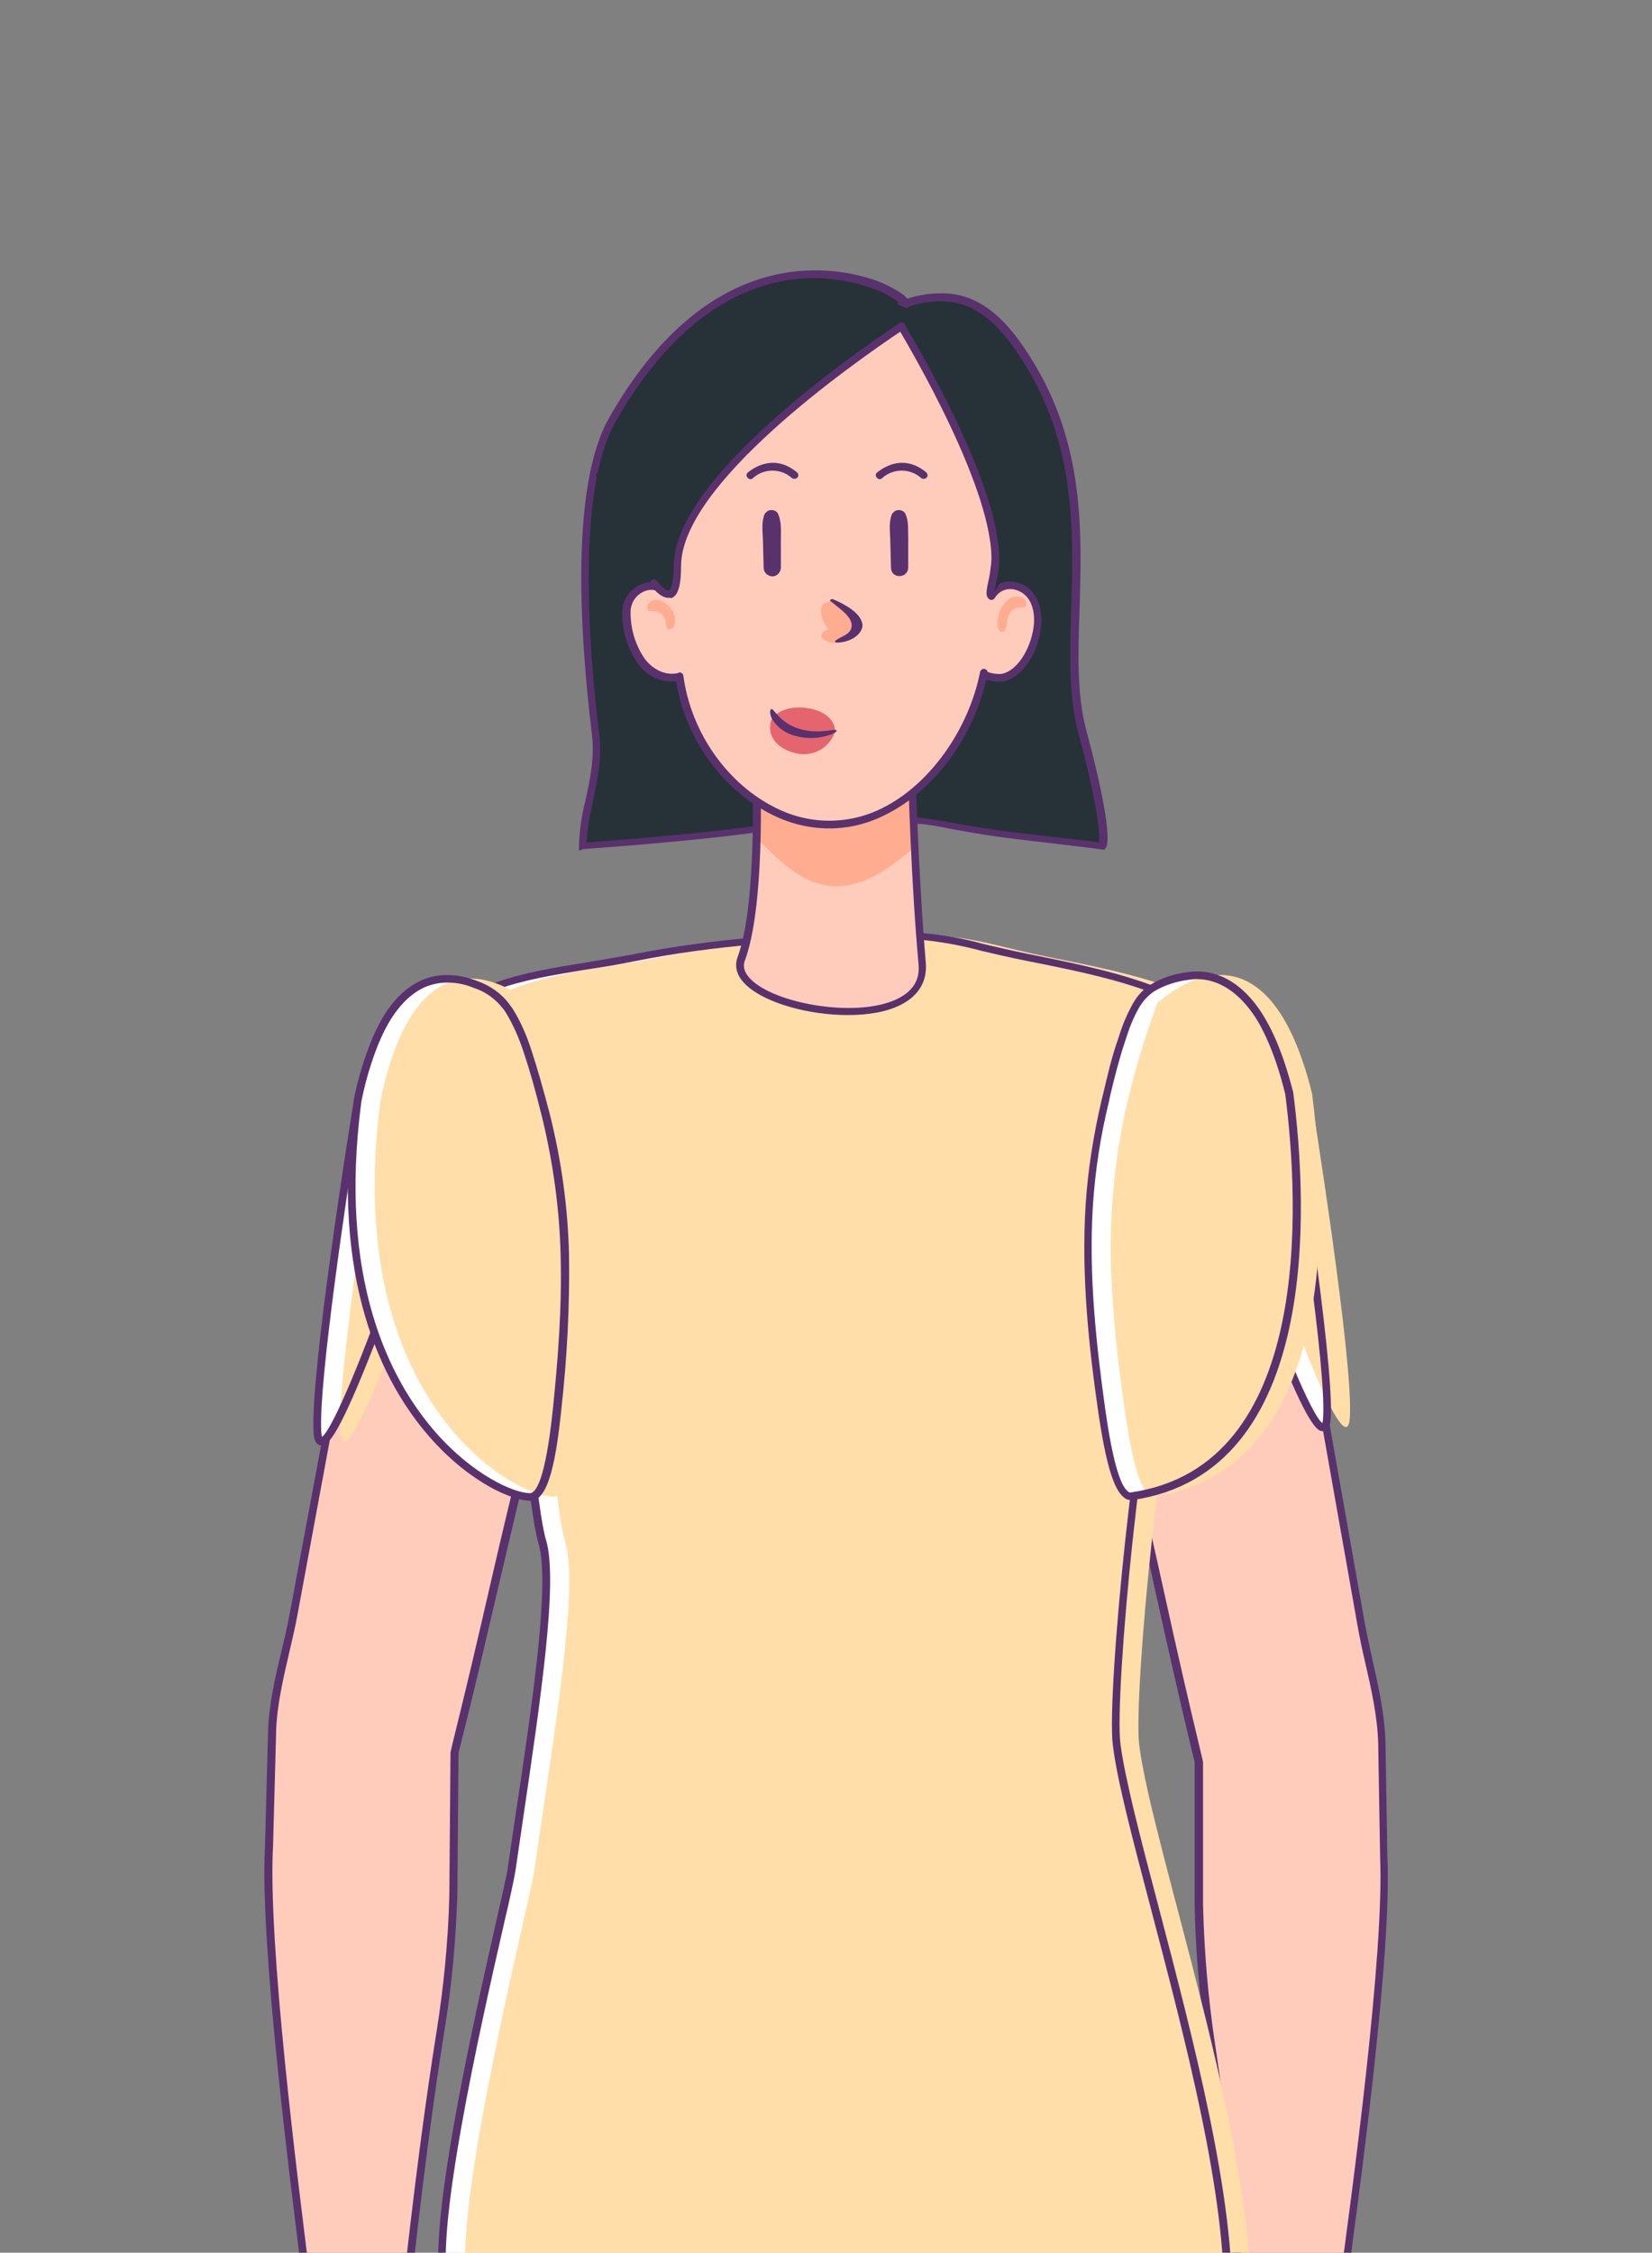 <?xml version="1.0" encoding="utf-8"?>
<!-- Generator: Adobe Illustrator 25.4.1, SVG Export Plug-In . SVG Version: 6.00 Build 0)  -->
<svg version="1.1" id="Cliente_14" xmlns="http://www.w3.org/2000/svg" xmlns:xlink="http://www.w3.org/1999/xlink" x="0px" y="0px"
	 viewBox="0 0 432 589" style="enable-background:new 0 0 432 589;" xml:space="preserve">
<rect x="0" y="0" width="432" height="589" fill="#808080" stroke="none"/>
<style type="text/css">
	.st0{fill:#FFCCBC;}
	.st1{fill:#59316D;}
	.st2{fill:#FFFFFF;}
	.st3{fill:#FFDEA9;}
	.st4{fill:#263238;}
	.st5{fill:#C8CACB;}
	.st6{fill:#BBBDBF;}
	.st7{fill:#FFAC90;}
	.st8{fill:#E5656F;}
</style>
<path class="st0" d="M157.1,303.8c1.5-7.3,1.9-12.6,0.7-19.1c-3.1-16.2-22.3-22.1-31-20.4c-17.6,3.3-22.3,14.7-24,21.8
	c-1,5.3-3.8,16.8-4.8,22.1l-14.1,75.5c-2.4,12.6-4.7,25.2-7,37.8c-2,10.8-5.8,22.1-5.8,33.1c-0.8,10.9,6.5,19.3,17.7,23.1
	c7.8,2.7,18.1-0.5,23.6-6.8c5.1-5.7,5.6-9.3,7.2-15.5c6.7-26.7,12.5-53.7,19.2-80.3c3.6-14.6,8-29.8,11.7-44.7
	C152.6,321.9,155.2,312.7,157.1,303.8z"/>
<path class="st0" d="M119.6,639c-0.3-6.3-2.2-12.4-5.6-17.7c-4.8-7.2-8.6-12.3-8.6-12.3s4.2-42.6,9.8-77.2c1.9-12,3.1-24.1,3.4-36.2
	l0.3-39.3c-0.1-1.8-0.2-3.7-0.5-5.5c-0.9-8.8-11.1-18.6-24.3-18.1c-10.4,0.4-22,7.9-23,20.5l-0.8,29.4
	c-1.6,29.1,8.9,105.8,11.4,126.3c-0.5,1.2-0.7,2.5-0.8,3.8v0.4c0,0-6.4,9.3-4.2,33.2c2.9,30.8,19.4,43.9,29.4,42.3
	c7.9-1.2-4.6-18.9-5-35.2c0.2-1.8,4.8-13.7,5.1-16.3l6,20.4c1.1,1.6,3.1,2.3,5,1.8c2-0.5,3.4-2.3,3.3-4.4L119.6,639z"/>
<path class="st1" d="M104.4,689.7c-3.6,0-7.5-1.5-11.3-4.5c-9.4-7.3-15.8-21.5-17.4-38.9c-2.1-22.1,3.2-31.9,4.2-33.6v-0.1
	c0.1-1.3,0.3-2.6,0.8-3.9c-0.3-2.6-0.8-6.1-1.3-10.3c-3.7-29.4-11.5-90.5-10.1-115.9l0.8-29.8c0.2-7.1,1.9-14.3,3.6-21.4
	c0.8-3.3,1.6-6.8,2.2-10.1L97,307.9c0.5-2.7,1.5-7,2.4-11.1s1.9-8.4,2.4-11c3-12.5,11.4-20,24.8-22.6c9.6-1.8,29.1,4.9,32.2,21.2
	l0,0c1.3,6.9,0.7,12.6-0.7,19.5c-1.2,5.9-2.8,12-4.4,17.9c-0.8,2.9-1.5,5.9-2.2,8.7c-1.9,7.7-4,15.6-6.1,23.3
	c-1.9,7.1-3.9,14.4-5.6,21.4c-3.3,13.3-6.5,27-9.6,40.2s-6.2,26.8-9.6,40.1l-0.7,2.8l-0.3,37.1c-0.4,12.2-1.5,24.3-3.5,36.3
	c-5.2,32.4-9.3,72.4-9.7,76.8c0.9,1.2,4.3,5.9,8.4,12c3.5,5.4,5.5,11.7,5.8,18.2l0.9,15.9c0.1,2.5-1.6,4.8-4,5.4
	c-2.3,0.6-4.7-0.3-6.1-2.2c-0.1-0.1-0.1-0.2-0.1-0.3l-5-17c-0.6,1.9-1.4,4.1-2.1,6.3c-0.9,2.7-1.9,5.5-2,6.3
	c0.2,7,2.7,14.5,4.7,20.4c2.2,6.6,3.8,11.3,2.2,14c-0.6,1-1.6,1.6-2.8,1.7C105.7,689.6,105.1,689.7,104.4,689.7z M129.7,265
	c-0.9,0-1.9,0.1-2.8,0.2c-12.8,2.4-20.3,9.3-23.2,21c-0.5,2.6-1.4,6.9-2.4,11s-1.9,8.4-2.4,11L77.9,421.6c-0.6,3.4-1.4,6.8-2.2,10.2
	c-1.6,6.9-3.3,14.1-3.5,21v0.4l-0.8,29.4c-1.4,25.3,6.3,86.3,10,115.6c0.6,4.3,1,7.9,1.3,10.6c0,0.2,0,0.3-0.1,0.5
	c-0.4,1.1-0.7,2.3-0.7,3.5v0.4c0,0.2-0.1,0.4-0.2,0.5c-0.1,0.1-6.2,9.4-4,32.5c1.6,16.9,7.7,30.5,16.6,37.5c3.9,3,8.1,4.5,11.6,3.9
	c0.6,0,1.1-0.3,1.4-0.8c1.1-1.8-0.6-6.9-2.4-12.3c-2.1-6.1-4.6-13.8-4.8-21.1c0-0.1,0-0.1,0-0.2c0.6-2.3,1.3-4.6,2.1-6.8
	c1.2-3.1,2.2-6.3,3-9.5c0.1-0.5,0.4-0.8,0.9-0.9c0.5,0,0.9,0.3,1,0.7l6,20.3c0.9,1.2,2.4,1.7,3.8,1.3c1.5-0.4,2.6-1.8,2.6-3.3
	l-0.9-15.9c-0.3-6.1-2.2-12-5.5-17.2c-4.7-7.1-8.6-12.2-8.6-12.3c-0.2-0.2-0.2-0.4-0.2-0.7c0-0.4,4.3-43,9.8-77.3
	c1.9-11.9,3.1-24,3.4-36l0.3-37.2c0-0.1,0-0.2,0-0.2l0.7-3c3.3-13.3,6.5-26.9,9.5-40s6.3-26.9,9.6-40.2c1.8-7,3.7-14.4,5.6-21.5
	c2.1-7.6,4.2-15.5,6.1-23.2c0.7-2.8,1.5-5.7,2.2-8.7c1.5-5.9,3.1-12,4.3-17.8c1.4-6.7,2-12.1,0.7-18.8l0,0
	C154,270.5,138.4,265,129.7,265z"/>
<path class="st0" d="M276.5,305.8c-1.4-7.3-1.8-12.7-0.5-19.1c3.2-16.1,22.5-21.9,31.2-20.1c17.6,3.5,22.1,14.9,23.8,22
	c0.9,5.3,3.6,16.8,4.6,22.1c4.5,25.2,9,50.4,13.4,75.6l6.7,37.8c1.9,10.8,5.6,22.2,5.5,33.2c0.8,10.9-6.7,19.2-17.9,23
	c-7.8,2.6-18.1-0.6-23.6-7c-5-5.8-5.5-9.3-7-15.6c-6.4-26.7-12-53.8-18.5-80.4c-3.5-14.6-7.8-29.9-11.3-44.8
	C280.8,323.9,278.2,314.6,276.5,305.8z"/>
<path class="st0" d="M311.1,641.2c0.4-6.3,2.4-12.4,5.8-17.6c4.9-7.2,8.8-12.2,8.8-12.2s-3.8-42.7-9.1-77.3
	c-1.8-12-2.9-24.1-3.1-36.2v-39.3c0.1-1.8,0.3-3.7,0.5-5.5c1-8.8,11.3-18.5,24.5-17.9c10.4,0.5,22,8.1,22.8,20.7l0.5,29.4
	c1.3,29.1-9.8,105.7-12.5,126.2c0.5,1.2,0.7,2.5,0.8,3.8v0.4c0,0,6.4,9.4,3.9,33.2c-3.2,30.8-19.8,43.7-29.7,42
	c-7.9-1.3,4.8-18.9,5.3-35.2c-0.2-1.8-4.7-13.8-5-16.4l-6.2,20.4c-1.1,1.6-3.1,2.3-5,1.8c-2-0.5-3.4-2.3-3.3-4.4L311.1,641.2z"/>
<path class="st1" d="M326,692c-0.7,0-1.3,0-2-0.2c-1.2-0.1-2.2-0.8-2.8-1.8c-1.6-2.7,0.1-7.4,2.4-13.9c2.1-6,4.6-13.4,4.9-20.4
	c-0.1-0.8-1.1-3.6-2-6.3c-0.8-2.2-1.5-4.5-2.1-6.4l-5.2,17c0,0.1-0.1,0.2-0.1,0.3c-1.4,1.9-3.8,2.8-6.1,2.2c-2.5-0.6-4.1-2.9-4-5.4
	l1.1-15.9c0.4-6.5,2.4-12.7,6-18.1c4.2-6.1,7.6-10.8,8.5-12c-0.4-4.3-4.1-44.4-9.1-76.8c-1.8-12-2.9-24.2-3.1-36.4v-37.2l-0.7-2.8
	c-3.2-13.4-6.3-27-9.2-40.2s-6-26.9-9.2-40.3c-1.7-7-3.6-14.4-5.4-21.5c-2-7.7-4-15.6-5.9-23.3c-0.7-2.8-1.4-5.7-2.2-8.7
	c-1.5-5.9-3-12-4.2-18c-1.4-6.9-1.9-12.6-0.5-19.5l1,0.2l-1-0.2c3.3-16.3,22.8-22.8,32.4-20.9c13.4,2.7,21.7,10.3,24.6,22.7
	c0.5,2.7,1.4,7,2.3,11.1s1.8,8.4,2.3,11.1l20.1,113.5c0.6,3.3,1.4,6.8,2.1,10.1c1.6,7,3.2,14.3,3.4,21.5v0.1c0,0.1,0,0.2,0,0.3
	l0.5,29.5c1.2,25.4-7.1,86.4-11.1,115.8c-0.6,4.2-1,7.7-1.4,10.3c0.4,1.3,0.7,2.6,0.8,3.9v0.1c1,1.7,6.2,11.5,3.9,33.6
	c-1.8,17.4-8.3,31.5-17.7,38.7C333.5,690.5,329.5,692,326,692z M324.5,638.4h0.1c0.5,0,0.8,0.4,0.9,0.9c0.8,3.2,1.7,6.4,2.9,9.6
	c0.8,2.2,1.5,4.5,2.1,6.8c0,0.1,0,0.1,0,0.2c-0.2,7.3-2.9,15-5,21.1c-1.9,5.4-3.6,10.4-2.5,12.3c0.3,0.5,0.8,0.8,1.4,0.8
	c3.4,0.6,7.7-0.8,11.6-3.8c9-6.9,15.2-20.5,17-37.3c2.4-23.1-3.7-32.5-3.7-32.6c-0.1-0.2-0.2-0.3-0.2-0.5v-0.4
	c0-1.2-0.3-2.4-0.7-3.5c-0.1-0.2-0.1-0.3,0-0.5c0.3-2.7,0.8-6.2,1.4-10.5c4-29.3,12.2-90.2,11.1-115.5l-0.5-29.7
	c-0.2-7-1.8-14.2-3.4-21.1c-0.8-3.4-1.5-6.8-2.1-10.2l-20.1-113.5c-0.5-2.6-1.4-6.9-2.3-11s-1.8-8.4-2.3-11.1
	c-2.8-11.7-10.3-18.6-23-21.2c-7.5-1.5-26.8,3.3-30,19.4l0,0c-1.3,6.6-0.8,12.1,0.5,18.8c1.1,5.9,2.7,12,4.2,17.9
	c0.8,3,1.5,5.9,2.2,8.7c1.8,7.7,3.9,15.6,5.9,23.3c1.8,7.1,3.7,14.4,5.5,21.5c3.2,13.4,6.3,27.1,9.2,40.3s6,26.8,9.2,40.1l0.7,3
	c0,0.1,0,0.2,0,0.2v37.2c0.3,12.1,1.3,24.1,3.1,36.1c5.2,34.3,9.1,76.9,9.1,77.4c0,0.2-0.1,0.5-0.2,0.7c0,0-3.9,5.2-8.7,12.2
	c-3.4,5.1-5.3,11-5.7,17.1l-1.1,15.8c-0.1,1.6,1,3,2.5,3.4c1.4,0.4,2.9-0.1,3.8-1.2l6.2-20.2C323.7,638.6,324,638.4,324.5,638.4z"/>
<path class="st2" d="M304.7,346.9c13.8-30.6,33.9-63.8,15.1-78.1c-13.6-10.4-28-13.9-50.8-18.4c-13.4-2.7-18.7-4.9-28.4-5.6
	c1.1,8.9-9.2,15.4-17.1,16.7c-3.1,0.5-6.3,0.9-9.4,1c-24-3.5-16.4-16.5-16.4-16.5c-10.6,0.9-21.2,2.3-31.7,4.4
	c-22.8,4.5-40.6,4.1-56.8,20.8c-12.4,12.9,0,36.1,7.8,48c4.9,7.3,11,14,14.8,21.8c4.4,8.9,7.1,52.8,10,62.2
	c3.6,11.8-2.8,49.5-8.1,86c-1.3,8.7-22.9,93.3-17.1,109.9c11.5,8.2,34,19.5,47.1,22.9c66.3,16.8,157.2-18.7,157.2-18.7
	c1.7-42.5-25.7-120.6-29-147.1C290.3,442.8,298.3,361.3,304.7,346.9z"/>
<path class="st2" d="M304.7,346.9c13.8-30.6,33.9-63.8,15.1-78.1c-13.6-10.4-28-13.9-50.8-18.4c-13.4-2.7-18.7-4.9-28.4-5.6l-43,1.2
	c-10.6,0.9-21.2,2.3-31.6,4.4c-22.8,4.5-40.6,4.1-56.8,20.8c-12.4,12.9,0,36.1,7.8,48c4.9,7.3,11,14,14.8,21.8
	c4.4,8.9,7.1,52.8,10,62.2c3.6,11.8-2.8,49.5-8.1,86c-1.3,8.7-22.9,93.3-17.1,109.9c11.5,8.2,34,19.5,47.1,22.9
	c66.3,16.8,157.2-18.7,157.2-18.7c1.7-42.5-25.7-120.6-29-147.1C290.3,442.8,298.3,361.3,304.7,346.9z"/>
<path class="st3" d="M310.7,346.9c13.8-30.6,33.9-63.8,15.1-78.1c-13.6-10.4-28-13.9-50.8-18.4c-13.4-2.7-18.7-4.9-28.4-5.6l-43,1.2
	c-10.6,0.9-21.2,2.3-31.6,4.4c-22.8,4.5-40.6,4.1-56.8,20.8c-12.4,12.9,0,36.1,7.8,48c4.9,7.3,11,14,14.8,21.8
	c4.4,8.9,7.1,52.8,10,62.2c3.6,11.8-2.8,49.5-8.1,86c-1.3,8.7-22.9,93.3-17.1,109.9c11.5,8.2,34,19.5,47.1,22.9
	c66.3,16.8,157.2-18.7,157.2-18.7c1.7-42.5-25.7-120.6-29-147.1C296.3,442.8,304.3,361.3,310.7,346.9z"/>
<path class="st1" d="M203.4,627.4c-13.4,0.1-26.9-1.4-39.9-4.5c-13.5-3.4-36.2-15-47.5-23c-0.2-0.1-0.3-0.3-0.4-0.5
	c-4.7-13.4,7.9-69.4,14-96.3c1.6-7.2,2.8-12.3,3.1-14.1c0.6-4.1,1.2-8.2,1.8-12.3c4.9-32.4,9.4-63,6.3-73.2
	c-1.2-4-2.4-13.8-3.7-25.1c-1.8-15-3.7-31.9-6.2-37s-5.9-9.6-9.3-14.1c-1.9-2.5-3.8-5-5.5-7.6c-6.8-10.2-21.1-35.4-7.7-49.2
	c13.3-13.7,27.8-16.1,44.6-18.8c4.1-0.7,8.3-1.4,12.7-2.2c10.5-2.1,21.2-3.5,31.9-4.4l43-1.2c5.6,0.5,11.1,1.4,16.5,2.9
	c3.4,0.8,7.2,1.7,12.1,2.7c22.6,4.5,37.3,8,51.2,18.6c16.7,12.7,3.9,39.7-8.5,65.8c-2.1,4.5-4.3,9.1-6.3,13.5l0,0
	c-6.4,14.1-14.3,95.4-12.6,108.6c1.2,9.1,5.2,24.5,9.9,42.3c9,34.3,20.2,77,19.2,105c0,0.4-0.3,0.8-0.6,0.9
	C320.7,604.4,261,627.4,203.4,627.4z M117.4,598.4c11.2,7.9,33.3,19.2,46.5,22.5c62.5,15.8,148-15.4,156.1-18.4
	c0.9-27.7-10.2-69.8-19.1-103.7c-4.7-17.9-8.8-33.3-9.9-42.6c-1.7-13.3,6.4-95.4,12.8-109.7c2-4.5,4.2-9.1,6.3-13.6
	c12.6-26.5,24.5-51.6,9.1-63.4c-13.6-10.4-28.1-13.8-50.4-18.2c-5-1-8.8-1.9-12.2-2.7c-5.2-1.4-10.6-2.4-16-2.9l-42.9,1.2
	c-10.6,0.9-21.1,2.3-31.6,4.4c-4.4,0.9-8.7,1.6-12.7,2.2c-17.2,2.8-30.7,5-43.5,18.2c-12.4,12.8,1.4,36.9,8,46.7
	c1.7,2.6,3.6,5.1,5.4,7.5c3.4,4.5,6.9,9.2,9.5,14.4c2.6,5.3,4.5,21.7,6.4,37.6c1.2,10.8,2.4,20.9,3.6,24.8
	c3.2,10.7-1.4,41.5-6.2,74.1c-0.6,4.1-1.2,8.2-1.8,12.3c-0.3,1.9-1.4,7.1-3.1,14.3C125.6,530,113.2,585,117.4,598.4L117.4,598.4z
	 M304.7,346.9L304.7,346.9z"/>
<path class="st4" d="M235.5,80c10.2,1.5-39.5-33.5-75.5,30c-9.7,17.2-7.7,54.7-4.3,82.2c1.3,10.5-3.5,20.6-3.3,29.2
	c41.2-3,53.6-5.7,53.6-5.7c8,0.1,16.1,0.4,24,0c5.8-0.3,6.2-2,16.5,0c15.5,2.9,19.7,3,41.6,5.7c0,0,2.2-2.1-5.2-30.2
	c-6.8-25.5,7.7-62.3-14.6-97.3c-5.1-8.1-12-16.3-22.6-16C242.2,77.8,238.7,78.6,235.5,80z"/>
<path class="st1" d="M151.4,222.4v-1.1c0.1-4,0.7-8.1,1.7-12c1.2-5.5,2.4-11.2,1.7-17.1c-3.4-28.2-5.4-65.4,4.4-82.8
	c28.4-50.1,64.3-38.3,71.3-35.5c0.6,0.3,5.1,2.2,6.8,4.2c2.7-0.9,5.6-1.4,8.4-1.4c11.4-0.4,18.6,8.6,23.6,16.5
	c14.4,22.5,13.6,45.7,13,66.2c-0.4,11.4-0.7,22.2,1.7,31.3c4.9,18.2,6.7,29.6,5,31.2l-0.3,0.3l-0.5-0.1c-6.1-0.8-10.8-1.3-14.7-1.8
	c-10.4-1.2-15.7-1.8-27-4c-7.1-1.4-9.4-1-12.1-0.5c-1.4,0.3-2.8,0.4-4.2,0.5c-6.1,0.3-12.4,0.2-18.4,0.1c-1.9,0-3.7-0.1-5.6-0.1
	c-1.4,0.3-14.9,2.9-53.6,5.7L151.4,222.4z M213.1,72.7c-14.8,0-34.8,7.1-52.2,37.7c-10.1,17.8-7,58.8-4.2,81.6
	c0.8,6.2-0.5,12.1-1.7,17.8c-0.8,3.4-1.4,6.9-1.6,10.5c39.8-3,52.3-5.6,52.4-5.6h0.1h0.1c1.9,0,3.8,0.1,5.7,0.1
	c6,0.1,12.2,0.2,18.2-0.1c1.3-0.1,2.7-0.2,4-0.5c2.9-0.5,5.3-0.9,12.8,0.5c11.2,2.1,16.4,2.7,26.8,3.9c3.8,0.4,8.2,1,13.9,1.6
	c0.2-1.7,0.1-8-5.5-28.9c-2.5-9.4-2.1-20.3-1.8-31.9c0.6-20.2,1.4-43.1-12.7-65.1c-5-7.9-11.5-15.8-21.8-15.5c-2.7,0-5.4,0.5-8,1.4
	c-0.2,0.6-0.8,1.1-2.4,0.9l-3.2-0.5l2.9-1.4l0.2-0.1c-2.1-1.8-8.9-5.5-18.8-6.2C215.4,72.7,214.2,72.7,213.1,72.7z"/>
<path class="st5" d="M216.6,123.9c-26.5,0-42.7-5.7-42.7-9.8h-1c0,6.2,19.6,11.2,43.8,11.2s43.8-5,43.8-11.2h-1
	C259.3,118.2,243,123.9,216.6,123.9z"/>
<path class="st6" d="M216.6,123.9c26.5,0,42.7-5.7,42.7-9.8h-85.4C173.9,118.2,190.1,123.9,216.6,123.9z"/>
<path class="st0" d="M241.2,251.9c1.9,21.1-52.3,12.1-47.3-1.2c5.7-15.2,3.8-52.7,3.8-52.7h40.7C238.4,198,239.1,228.6,241.2,251.9z
	"/>
<path class="st7" d="M239,203.2c-7.9,3.2-13.6,3.2-22.2,2.7c-7.8,0-11.9-1.6-19.1-4c0,0,0.3,15.3,0.2,17.3
	c6.1,6,12.1,12.5,20.9,12.5c8,0,14.7-5.5,20.4-10.2C239.2,221.5,238.9,204.9,239,203.2z"/>
<path class="st1" d="M221.7,265.4c-10.2,0-21.3-3.1-26.3-7.6c-3.3-2.9-3.2-5.7-2.5-7.6c5.5-14.9,3.7-52,3.7-52.3
	c0-0.3,0.1-0.5,0.3-0.7c0.2-0.2,0.4-0.3,0.7-0.3h40.7c0.6,0,1,0.4,1,1c0,0.3,0.8,30.9,2.8,53.8l0,0c0.4,4.8-1.8,8.6-6.5,11
	C231.9,264.6,227,265.4,221.7,265.4z M198.7,199c0.3,6.3,1.3,38.1-3.9,52.1c-0.7,1.8,0,3.6,2,5.4c7,6.2,27.8,9.7,38,4.6
	c4-2,5.8-5,5.4-9c-1.9-20.7-2.7-47.6-2.8-53L198.7,199z"/>
<path class="st0" d="M265.7,153.2c-2.5-0.8-5.2,0.3-6.5,2.6c0.5-6.4,3.7-26.5,3.7-27.5c0-2.4,0-4.4-0.2-6.2
	c-1.7-25-23.4-43.8-48.4-42c-23.7,1.7-42.1,21.4-42.2,45.1c0,2.4,0,7.7,0.1,8.1c-0.1,1.4,1.5,16.1,2.2,21.6
	c-1.3-1.4-3.3-2.1-5.3-1.7c-3.2,0.7-5.5,3.6-5.4,6.9c0,4.6,1.4,9.1,4,12.9c2.8,3.5,6.6,4.8,10,3.8c2,14.6,11.4,28.9,24.9,35.3
	c26.1,12.6,49.8-11.8,54.7-36.3c0,1.2,4,1.5,4.7,1.3C270.7,175.6,275.8,156,265.7,153.2z"/>
<path class="st1" d="M216.9,216.6c-5.1,0-10.2-1.2-14.8-3.5c-13-6.3-22.9-19.9-25.3-35c-3.6,0.5-7.3-1.1-9.9-4.4
	c-2.8-4-4.2-8.7-4.2-13.5c0-3.7,2.5-6.9,6.1-7.8c1.4-0.4,3-0.2,4.3,0.6c-0.8-6.5-2-18.1-1.9-19.5c0-0.4-0.1-6-0.1-8.1
	c0-25.6,20.8-46.3,46.3-46.3c24.3,0,44.5,18.8,46.2,43.1c0.1,1.7,0.2,3.6,0.2,6.2c0,0.4-0.3,2.3-1,7.7s-1.8,12.4-2.3,17
	c1.6-1.1,3.6-1.3,5.5-0.8l0,0c4.2,1.1,6.5,5.1,6.3,10.5c-0.2,6.6-4.4,14.4-10.1,15.4c-1.4,0.1-2.9,0-4.3-0.5
	c-3.5,15.3-13.7,29-26.1,35.2C227.2,215.3,222.1,216.6,216.9,216.6z M177.7,175.8c0.2,0,0.4,0.1,0.6,0.2c0.2,0.2,0.4,0.4,0.4,0.7
	c2,14.9,11.6,28.4,24.3,34.6c8.8,4.4,19.1,4.4,27.9-0.1c12.2-6.1,22.4-20.4,25.4-35.5c0.1-0.5,0.6-0.9,1.1-0.8
	c0.4,0,0.8,0.4,0.9,0.8c1.1,0.4,2.3,0.6,3.6,0.5c4.7-0.9,8.2-7.9,8.5-13.5c0.1-2.1-0.2-7.2-4.9-8.5l0,0c-2.1-0.6-4.3,0.3-5.4,2.2
	c-0.3,0.5-0.9,0.6-1.4,0.3c-0.3-0.2-0.5-0.6-0.5-1c0.3-4,1.7-13.2,2.6-20c0.5-3.6,1-7,1-7.4c0-2.5-0.1-4.4-0.2-6
	c-1.7-24.4-22.9-42.8-47.3-41.1c-23.2,1.6-41.1,20.9-41.2,44.1c0,2.4,0,7.7,0.1,8.1c-0.1,1.4,1.5,15.9,2.2,21.6c0,0.4-0.2,0.8-0.5,1
	c-0.4,0.2-0.8,0.1-1.1-0.2c-1.1-1.2-2.7-1.8-4.3-1.5c-2.8,0.6-4.7,3.1-4.6,5.9c0,4.4,1.3,8.6,3.8,12.2c2.4,3,5.8,4.4,8.9,3.5
	C177.5,175.9,177.6,175.8,177.7,175.8z"/>
<path class="st7" d="M174.3,158c-1.3-1.2-3.8-1.8-4.9,0.1c-0.3,0.5-0.2,1.4,0.4,1.6c0.8,0.2,1.6,0,2.4,0.3c0.8,0.4,1.4,1.1,1.7,2
	c0.5,1.2,0,3.3,1.7,2.4c0.6-0.4,0.9-1,0.9-1.7C176.7,160.9,175.8,159.1,174.3,158z"/>
<path class="st7" d="M263.3,157.1c1.3-1.2,3.8-1.8,4.9,0.1c0.3,0.5,0.2,1.4-0.4,1.6c-0.8,0.2-1.6,0-2.4,0.3c-0.8,0.4-1.4,1.1-1.7,2
	c-0.5,1.2-0.4,4.9-2,4c-0.6-0.4-0.9-1-0.8-1.7C260.7,161,261.6,158.7,263.3,157.1z"/>
<path class="st1" d="M203.4,134.2c-0.6-0.9-1.9-1.1-2.8-0.5c-0.2,0.2-0.4,0.4-0.6,0.6c-0.9,2.1-0.6,4.3-0.5,6.6
	c0.1,2.6,0.1,5.1,0.2,7.6c0,1.2,1.1,2.2,2.3,2.2c1.2,0,2.2-1.1,2.2-2.3c0-2.6,0-5.1,0-7.6C204.2,138.5,204.4,136.4,203.4,134.2z"/>
<path class="st1" d="M236.7,134.2c-0.6-0.9-1.9-1.1-2.8-0.5c-0.2,0.2-0.4,0.4-0.6,0.6c-0.9,2.1-0.6,4.3-0.5,6.6
	c0.1,2.6,0.1,5.1,0.2,7.6c0.1,2.9,4.4,2.8,4.5-0.1c0-2.6,0-5.1,0-7.7C237.4,138.4,237.7,136.3,236.7,134.2z"/>
<path class="st7" d="M218.3,157.4c2,1.3,4,2.7,5.1,4.3c1.2,1.5,1,3.7-0.4,4.9c0,0-0.1,0.1-0.1,0.1c-1.2,0.9-2.6,1.4-4,1.4
	c-1.6,0.1-3.3-0.4-3.9-1.3s0.3-2,1.8-2.2c-1.3-1.4-2.1-3.2-2.1-5.1c-0.1-0.7,0.2-1.3,0.8-1.7C216.1,157.3,217.6,156.9,218.3,157.4z"
	/>
<path class="st1" d="M225.5,163.1c-0.5-2.7-3.9-4.8-7.6-6.4c-0.4-0.2-1.1,0.2-0.8,0.4c1.9,1.6,4.4,3.2,5.3,5.1c0.5,1,0.4,2.2-0.3,3
	c-0.8,0.9-2.1,1.3-3.2,2c-0.8,0.5-0.8,0.8,0.3,0.8C223.3,167.8,225.9,165.1,225.5,163.1z"/>
<path class="st1" d="M207.7,125.2c-0.2,0-0.5-0.1-0.6-0.2c-2.9-2.6-7.3-2.6-10.2,0c-0.4,0.4-1,0.4-1.4-0.1c-0.4-0.4-0.4-1,0.1-1.4
	c0.1,0,6.1-5.6,12.8,0c0.4,0.3,0.5,1,0.1,1.4c0,0,0,0,0,0C208.2,125.1,208,125.2,207.7,125.2z"/>
<path class="st1" d="M241.5,125.2c-0.2,0-0.5-0.1-0.6-0.2c-2.9-2.6-7.3-2.6-10.2,0c-0.4,0.4-1,0.4-1.4-0.1s-0.4-1,0.1-1.4
	c0.1,0,6.1-5.6,12.8,0c0.4,0.4,0.5,1,0.1,1.4C242.1,125.1,241.8,125.2,241.5,125.2L241.5,125.2z"/>
<path class="st4" d="M239.7,82.5c0,0-62.7,39.3-62.7,65.3s-21.2-23.6-21.2-23.6l30.6-34.8l32-12.8L239.7,82.5z"/>
<path class="st4" d="M233.3,81.5c0,0,31.1,49.7,26.4,69.3s13.7-25.5,13.7-25.5l-15.3-36.5L233.3,81.5z"/>
<path class="st1" d="M174.7,156.3c-1.7,0-3.4-1.8-4.5-3.2c-0.4-0.4-0.3-1,0.1-1.4c0.4-0.4,1-0.3,1.4,0.1c0,0,0,0.1,0.1,0.1
	c1.8,2.2,2.8,2.6,3.1,2.5c0.1,0,1.2-0.6,1.3-6.5c0-22.4,45.2-54.2,59-63.4c0.4-0.3,1.1-0.3,1.4,0.2c0.3,0.4,0.3,1.1-0.2,1.4
	c0,0-0.1,0.1-0.2,0.1c-13.6,9.1-58.1,40.4-58.1,61.8c0,5.2-0.8,7.8-2.6,8.4C175.2,156.2,174.9,156.3,174.7,156.3z"/>
<path class="st1" d="M259.2,156.7L259.2,156.7c-0.4,0-0.7-0.2-0.9-0.5c-0.4-0.5-0.6-1.2,0.5-5.7c3.9-16-17.4-53.7-24-64.8
	c-0.2-0.5,0-1.1,0.5-1.3c0.4-0.2,0.9-0.1,1.2,0.3c8.6,14.5,28.2,50,24.3,66.3c-0.4,1.3-0.6,2.7-0.7,4.1c0.1,0.2,0.2,0.4,0.2,0.7
	C260.2,156.3,259.7,156.7,259.2,156.7z"/>
<path class="st4" d="M240.2,81.5c-1.4,0-4.6-1.7-4.7-1.5c0,0-34.3-26.6-71.8,28.3"/>
<path class="st8" d="M218.2,191.7c-1.4,3.8-5.3,6-9.3,5.4c-5.6-1-8.4-4.6-7.3-8.5c0.5-1.9,4.2-4.4,9.9-3.4S218.8,189.8,218.2,191.7z
	"/>
<g id="Caminho_6549">
	<path class="st1" d="M201.7,185.4c0.7-0.2,2.1,3.5,7.1,5.1s9.5,0,9.9,0.4s-0.8,1-2.9,1.6c-2.7,0.7-5.5,0.6-8.2-0.2
		c-2.4-0.7-4.4-2.2-5.7-4.3C201.2,186.6,201.3,185.5,201.7,185.4z"/>
</g>
<path class="st2" d="M93.2,289.9c0,0-11.1,68.8-10.2,84.3s20.8-42.1,20.8-42.1L93.2,289.9z"/>
<path class="st2" d="M336.8,286.3c0,0,11.1,68.8,10.2,84.2s-20.8-42.1-20.8-42.1L336.8,286.3z"/>
<path class="st3" d="M99.2,289.9c0,0-11.1,68.8-10.2,84.3s20.8-42.1,20.8-42.1L99.2,289.9z"/>
<path class="st3" d="M342.8,286.3c0,0,11.1,68.8,10.2,84.2s-20.8-42.1-20.8-42.1L342.8,286.3z"/>
<path class="st1" d="M84.2,377.9c-0.1,0-0.3,0-0.4,0c-1.6-0.2-1.8-2.6-1.8-3.6c-0.9-15.4,9.7-81.7,10.2-84.5c0-0.6,0.4-1,1-1
	c0.6,0,1,0.4,1,1l10.7,42.1c0.1,0.2,0.1,0.4,0,0.6c0,0.1-4,11.5-8.4,22.6C88.1,376.2,85.6,377.9,84.2,377.9z M84.4,375.9L84.4,375.9
	z M93.4,294.9c-2.5,15.9-10.1,66.4-9.4,79.2c0,0.5,0.1,1.1,0.2,1.6c2.9-2.1,11.6-23.4,18.6-43.7L93.4,294.9z"/>
<path class="st1" d="M345.8,374.2c-1.3,0-3.9-1.7-12.2-22.8c-4.4-11.2-8.4-22.5-8.4-22.6c-0.1-0.2-0.1-0.4,0-0.6l10.7-42.1
	c0.1-0.5,0.7-0.8,1.2-0.7c0.4,0.1,0.7,0.4,0.7,0.8c0.5,2.8,11.1,69.1,10.2,84.5c-0.1,1-0.2,3.3-1.8,3.6
	C346,374.2,345.9,374.2,345.8,374.2z M327.2,328.4c7,20.2,15.7,41.6,18.6,43.7c0.1-0.5,0.2-1,0.2-1.6c0.8-12.8-6.9-63.3-9.4-79.2
	L327.2,328.4z"/>
<path class="st2" d="M133.1,262.7c0,0-28.8-26.6-39.6,25c-10.3,77.8,34.4,103.6,45.2,103.6c3.5,0,5.6-9.2,7-23.1
	C149.9,327.2,148.7,301,133.1,262.7L133.1,262.7z"/>
<path class="st2" d="M296.6,262.4c0,0,27.8-27.7,40.5,23.5c6.5,50.2-1.2,99.4-41.1,105.3c-3.5,0.5-6-9-7.9-22.8
	C282.2,327.5,282.5,301.3,296.6,262.4L296.6,262.4z"/>
<path class="st3" d="M139.1,262.7c0,0-28.8-26.6-39.6,25c-10.3,77.8,34.4,103.6,45.2,103.6c3.5,0,5.6-9.2,7-23.1
	C155.9,327.2,154.7,301,139.1,262.7L139.1,262.7z"/>
<path class="st3" d="M302.6,262.4c0,0,27.8-27.7,40.5,23.5c6.5,50.2-1.2,99.4-41.1,105.3c-3.5,0.5-6-9-7.9-22.8
	C288.2,327.5,288.5,301.3,302.6,262.4L302.6,262.4z"/>
<path class="st1" d="M138.7,392.4c-4.5,0-15.6-4.5-26.2-16.5c-12.6-14.3-26.2-41.2-20-88.3c0.9-4.6,2.2-9.1,3.8-13.4
	c3.5-9.5,8.1-15.3,14-17.9c4.2-1.9,9.4-1.8,14.5,0.2c3.4,1.2,6.4,3.3,8.5,6.2l0,0c0.3,0.4,0.5,0.7,0.8,1.1c2.1,3.4,3.7,7.1,4.9,10.9
	c1.6,4.9,3.1,10.2,4.8,16.7c3,12,4.7,24.2,5,36.6c0.2,13.5-0.5,27-2,40.4C145.1,385.2,142.7,392.4,138.7,392.4L138.7,392.4z
	 M117,256.9c-2,0-4,0.4-5.9,1.2c-5.3,2.4-9.6,7.9-12.9,16.8c-1.6,4.3-2.8,8.6-3.7,13.1c-6.1,46.2,7.2,72.6,19.5,86.6
	c9.6,10.9,20.2,15.8,24.6,15.8l0,0c1.4,0,4-2.9,6-22.2c1.2-11.8,2.4-25.8,2-40.1c-0.3-12.2-2-24.3-4.9-36.2
	c-1.6-6.5-3.1-11.8-4.7-16.6c-1.2-3.7-2.7-7.2-4.7-10.5c-0.2-0.3-0.4-0.7-0.7-1l0,0c-2-2.6-4.6-4.5-7.7-5.5
	C121.8,257.4,119.4,256.9,117,256.9z"/>
<path class="st1" d="M295.7,392.2c-0.7,0-1.3-0.2-1.8-0.7c-2.7-2-4.8-9.1-6.8-23c-2.3-16-4.4-34.9-3.2-53.6
	c0.6-9.2,2.1-18.4,4.2-27.4l0.4-1.6c1.1-4.6,2.2-9.5,3.8-14l0.3-0.9c0.9-3,2.2-6,3.7-8.7l0,0c1.1-1.9,2.6-3.6,4.5-4.8
	c2.9-1.8,6.2-2.9,9.7-3.3c10.8-1.6,17.5,7.1,20.5,12.4c3.8,6.6,5.9,14.1,7.2,19.1v0.1c3.8,29.6,7.3,99.2-42,106.4
	C295.9,392.2,295.8,392.2,295.7,392.2z M312.9,256c-0.8,0-1.5,0.1-2.2,0.2c-3.1,0.4-6.2,1.4-8.9,3c-1.6,1.1-2.9,2.5-3.9,4.2l0,0
	c-1.5,2.6-2.6,5.4-3.5,8.3l-0.3,0.9c-1.5,4.5-2.7,9.3-3.8,13.9L290,288c-2.2,8.9-3.6,18-4.2,27.1c-1.2,18.5,1,37.3,3.2,53.2
	c1.8,12.8,3.8,20.1,6,21.7c0.2,0.2,0.5,0.3,0.8,0.2c47.5-6.9,44-75.1,40.3-104.1c-1.2-4.9-3.3-12.2-6.9-18.6
	C326.6,263,321.2,256,312.9,256z M297.1,262.8L297.1,262.8z"/>
</svg>
